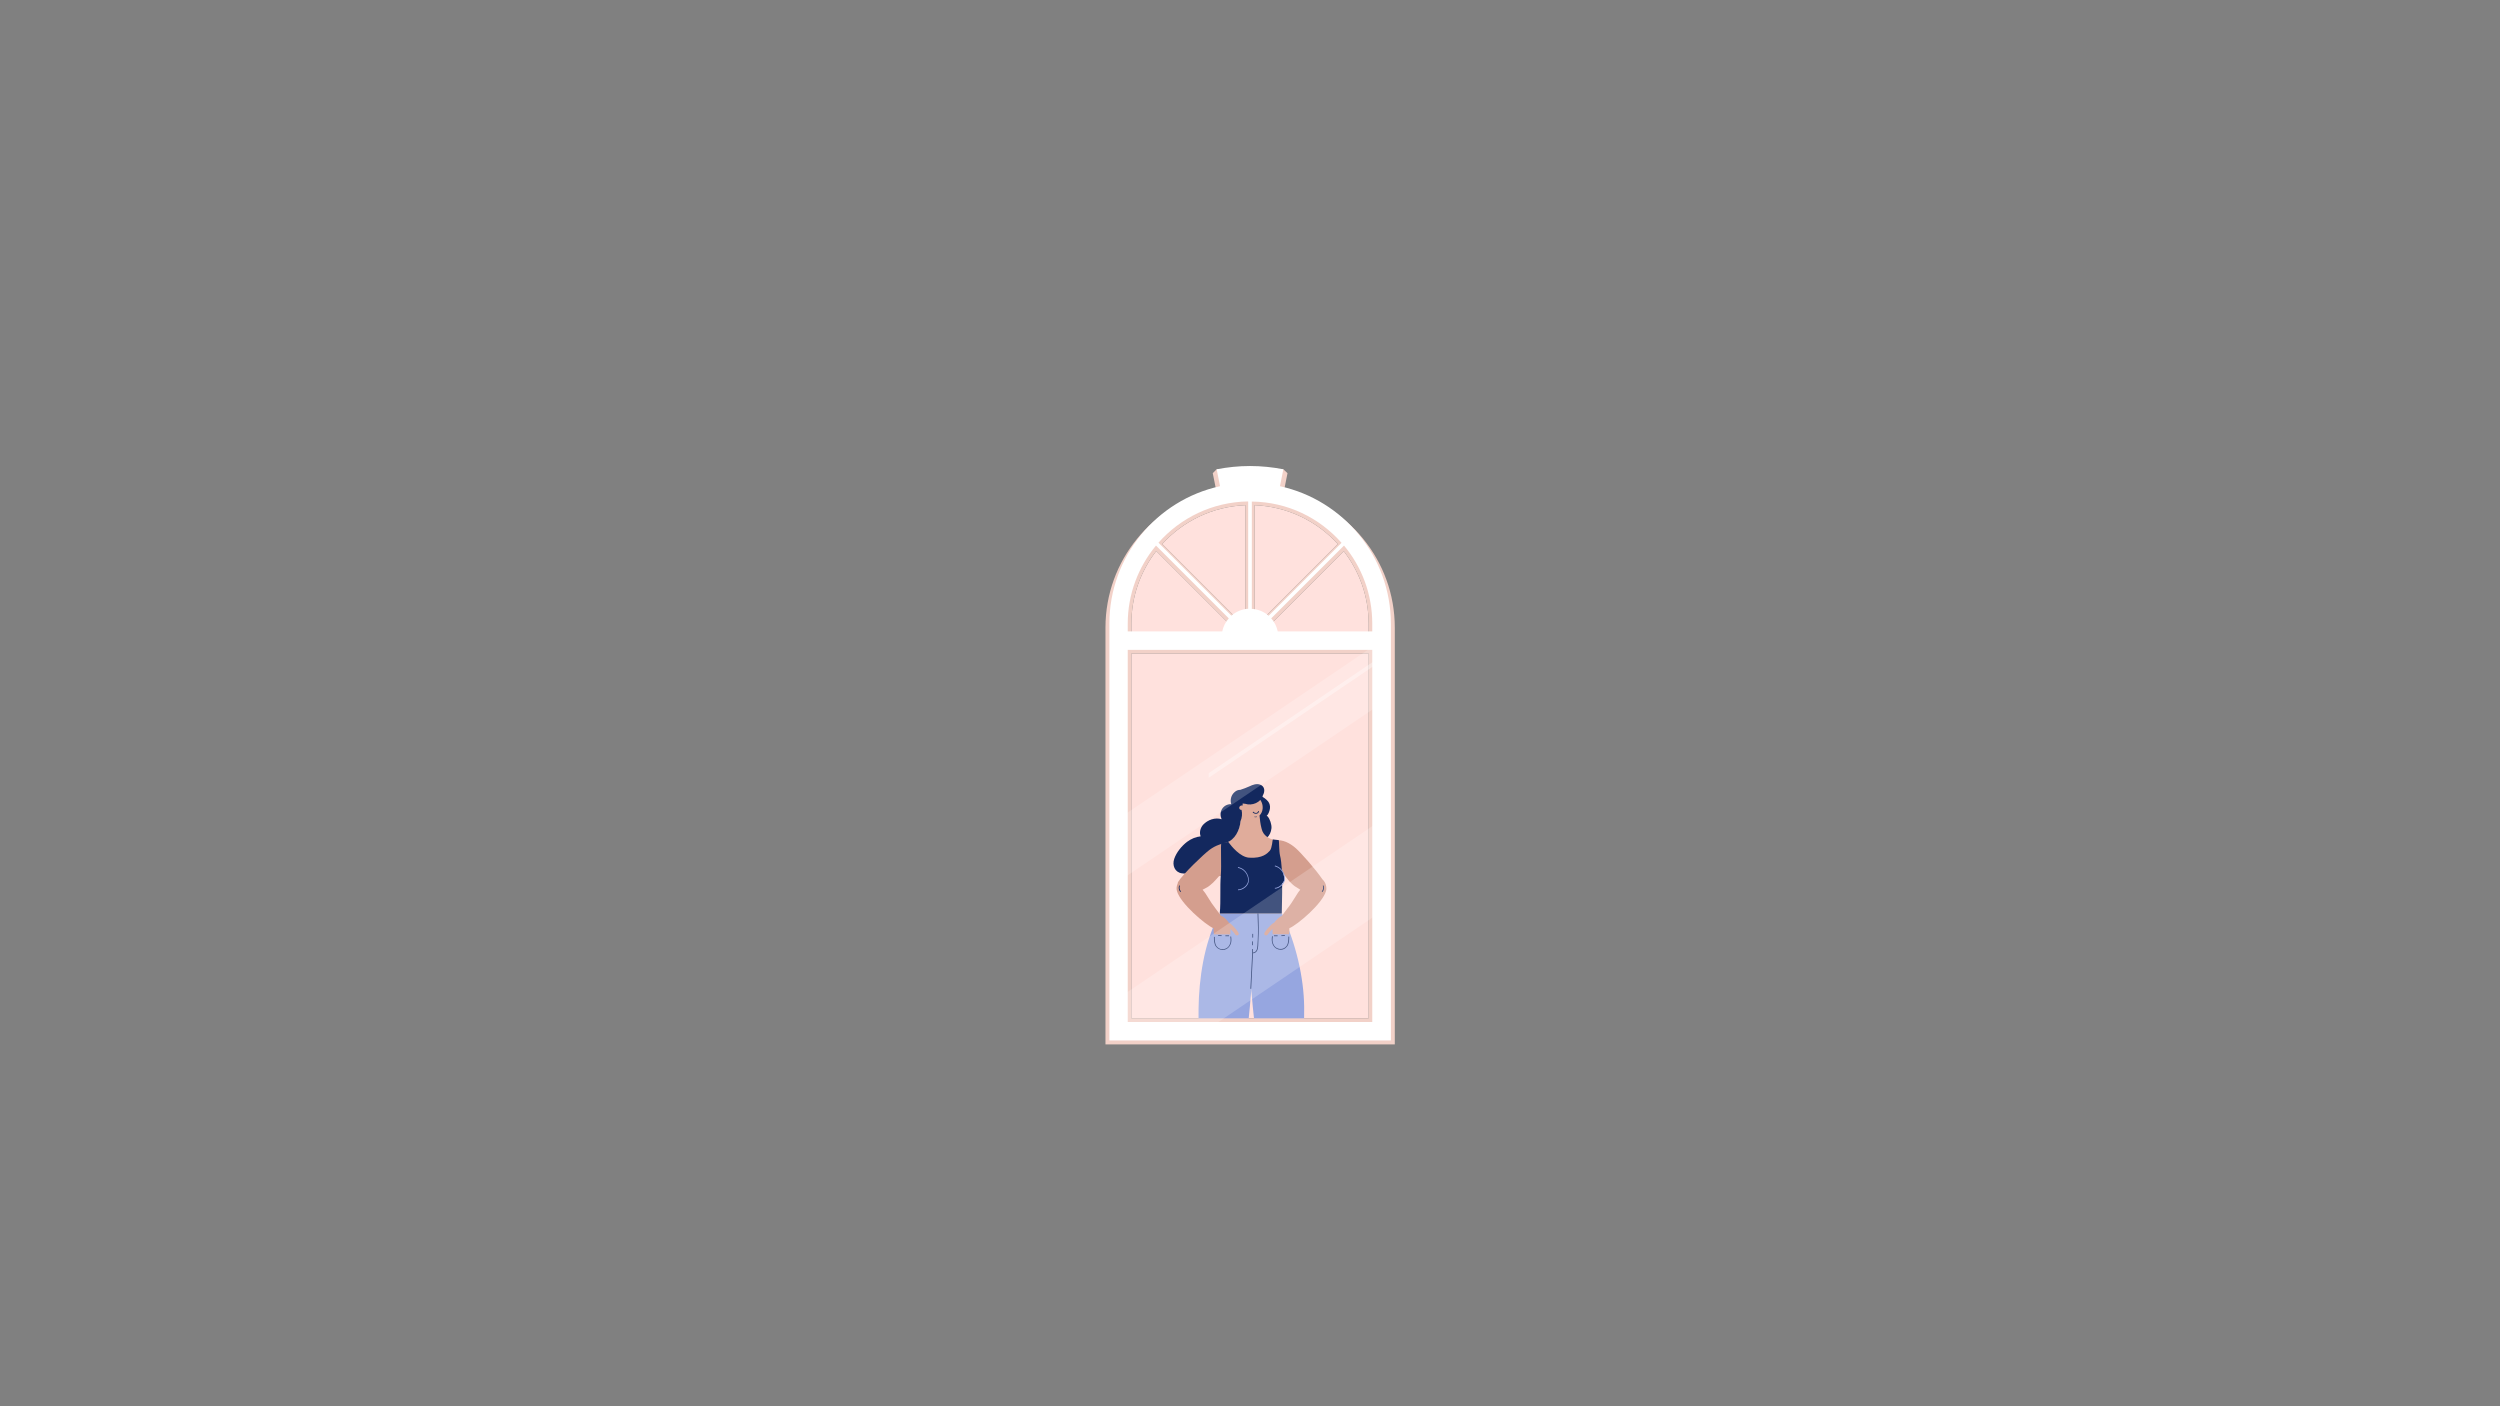 <?xml version="1.0" encoding="utf-8"?>
<!-- Generator: Adobe Illustrator 22.1.0, SVG Export Plug-In . SVG Version: 6.00 Build 0)  -->
<svg version="1.1" id="Calque_1" xmlns="http://www.w3.org/2000/svg" xmlns:xlink="http://www.w3.org/1999/xlink" x="0px" y="0px"
	 viewBox="0 0 1920 1080" style="enable-background:new 0 0 1920 1080;" xml:space="preserve">
<rect x="0" y="0" width="1920" height="1080" fill="#808080" stroke="none"/>
<style type="text/css">
	.st0{fill:#FFE1DD;}
	.st1{fill:#F2D1C8;}
	.st2{fill:#96A6E0;}
	.st3{fill:#13285E;}
	.st4{fill:#E0AC9B;}
	.st5{fill:#D49E8E;}
	.st6{fill:#FFFFFF;}
	.st7{opacity:0.2;fill:#FFFFFF;enable-background:new    ;}
	.st8{opacity:0.35;fill:#FFFFFF;enable-background:new    ;}
</style>
<g>
	<path class="st0" d="M1051.1,782.1H868.9V501.9h182.2V782.1z M1051.1,479v7.1h-81.9l62.8-62.8C1043.9,438.7,1051.1,458,1051.1,479z
		 M1027.4,417.8l-63.9,63.9V388C988.8,389,1011.5,400.3,1027.4,417.8z M956.5,388v93.7l-63.9-63.9C908.5,400.3,931.2,389,956.5,388z
		 M868.9,479c0-21,7.1-40.3,19.1-55.8l62.8,62.8h-81.9L868.9,479L868.9,479z"/>
	<path class="st1" d="M982.3,366.1l-1.8,9.2l-1.1,5.5l5.4,1.2c22.5,4.9,42.9,17.5,57.6,35.4c14.9,18.2,23,41.2,23,64.6v314.4h-0.3
		H854.9h-0.3V482c0-23.5,8.2-46.4,23-64.6c14.6-18,35.1-30.5,57.6-35.4l5.4-1.2l-1.1-5.5l-1.8-9.2L982.3,366.1 M985.6,360.4h-51.2
		l-3,3l2.6,13c-48.6,10.6-85,53.9-85,105.6v320.1h6h210.2h6V482c0-51.7-36.5-95-85-105.6l2.6-13L985.6,360.4L985.6,360.4z"/>
	<g id="XMLID_341_">
		<g>
			<path class="st2" d="M1001.6,773.2c-0.3-22.8-6.3-48.4-17-71.5H937c0,0-0.9,1.2-1.7,2.6c-10.5,20.2-14.5,47.3-14.8,70.1
				c-0.1,4.5,0,10.6,0.2,17.6H958c1.4-13.2,2.5-24.8,2.8-29.3c0.1-1.2,0.1-2.4,0.2-3.5c0,0.8,0.1,1.6,0.1,2.3
				c0.3,4.6,1.5,16.7,3,30.4h37.2C1001.6,784.5,1001.6,778,1001.6,773.2z"/>
			<path class="st3" d="M962.4,720.1h-0.6c0-0.8,0-1.6,0-2.3v-0.6h0.6v0.6C962.4,718.6,962.4,719.4,962.4,720.1z M962.3,723h-0.6
				v2.9h0.6V723z M966.6,708.2L966.6,708.2c0,0-0.2-5-0.2-6.7h-0.6c0,1.7,0.2,5.8,0.2,6.7v-0.1c0.3,5,0.1,12.9-0.3,18.2
				c-0.1,1.3-0.2,2.5-0.8,3.6c-0.5,0.9-1.5,1.7-2.6,1.6c0-0.8,0-1.7,0-2.6h-0.6c0,1.1,0,2,0,2.9l0,0c-0.2,4.6-0.4,9.3-0.7,13.8
				s-0.5,9.2-0.7,13.8h0.6c0.2-4.6,0.4-9.3,0.7-13.8c0.3-4.4,0.5-9,0.7-13.5c1.3,0.1,2.5-0.9,3.1-1.9c0.6-1.1,0.8-2.5,0.9-3.8
				C966.6,721,966.8,712.9,966.6,708.2z"/>
		</g>
		<g>
			<path id="XMLID_2491_" class="st3" d="M973.5,627c-0.3-0.3-0.5-0.4-0.7-0.6c1.5-0.9,2.3-4.1,2.5-5.3c0.3-2.1-0.2-4.1-1.4-5.6
				c-1.5-1.8-3.6-3.3-6.1-4.5c-2-0.9-2.2,0-2.7,0.3c-0.9,0.5-1.3,1.6-1,2.6c0.2,0.5,0.5,0.9,1,1.2c0.5,0.7,1.6,7.8,0,10.3
				c-0.1,0.1-0.1,0.2-0.2,0.4c-0.1,0.5-0.4,0.9-0.7,1.2c-0.4,0.5-0.7,1-1,1.7c-1.5,4.2-0.1,12.7,3.7,15.1c4.3,2.8,9-1.5,9.6-7.8
				C976.7,633.2,975.3,628.9,973.5,627z"/>
			<path id="XMLID_2475_" class="st4" d="M980.4,645.2c-3.5,0.1-9-2.4-10.8-6.7c-0.3-0.8-0.6-1.6-0.8-2.5c-0.8-3.1-1.2-6.4-1.5-9.7
				c1.3-1.3,2.2-3.1,2.4-5.2c0.6-6.3-4.8-12-11.2-10.8c-0.3,0.1-0.7,0.2-1,0.3c-1.7,0.2-3.4,0.9-4.7,2.2c-1.4,1.4-2.1,3.6-2.1,5.6
				c-0.6,2.5,0.1,5.2,1.7,7.3c0.4,3.7,0.3,7.5-1,11.1c-1.7,4.6-5.5,8.4-9.8,10.6c-1.2,0.6-0.7,1.8,0,2.6c0,0.8,0,1.5,0.1,2.3
				c0.1,0.7,0.2,1.3,0.4,1.9c0,0.1,0.1,0.3,0.1,0.4v0.1c0.6,1.8,1.7,3.4,3.2,4.7c3.3,3,8.1,4.5,12.6,4.2c0.2,0,0.3,0,0.5,0
				c0.1,0,0.1,0,0.2,0c8.7,0.1,17.7-4.5,20.2-13.3c0,0,0,0,0-0.1C979.3,649.5,981.5,645.1,980.4,645.2z"/>
			<path class="st3" d="M966.9,623.3c-0.6,2.1-3.4,2.1-4.7,0.7c-0.3-0.3,0.2-0.8,0.5-0.5c0.9,1.1,3.1,1.3,3.5-0.4
				C966.4,622.7,967,622.9,966.9,623.3z M965.3,627.4l-0.1-0.3c-0.4,0.2-1.4,0.2-1.8,0.1l-0.1,0.3c0.2,0.1,0.5,0.1,0.9,0.1
				C964.6,627.7,965,627.6,965.3,627.4z"/>
			<path id="XMLID_2470_" class="st3" d="M967.8,602.6c-2.8-1-5.7,0.1-8.2,1.3c-2.3,1.1-4.7,1.9-7.1,2.7c-1.5,0-3,0.5-4.3,1.7
				c-2.8,2.4-3.6,6.1-2.6,9.3c-2.7-0.1-5.4,1.1-7,3.6s-1.5,5.4-0.4,8c-4.7-1.7-11,0.5-14.2,4.2c-2.1,2.4-3.1,5.9-1.9,8.9l0,0
				c-3.7,0.4-7.3,1.9-10.4,4.2c-4.2,3.2-8.2,8.1-9.9,13.1c-1.7,4.9,0.4,10.3,5.8,11.1c5.3,0.9,10.5-1.2,15.2-3.7
				c0.7,0.2,1.5,0,2-0.8c0.2-0.3,0.3-0.5,0.5-0.8c0.1-0.1,0.1-0.2,0.1-0.3c0.5-0.3,0.8-0.7,0.9-1.4c0.3-2.3,3.9-2.7,4.3-5
				c0.5-3.2-1.2-2.8,1.9-3.6c2.4-0.6,4.9-6.6,7.2-6.9c0.2,0,1.1-0.7,1.5-0.8c0.6-0.2,0.3-0.2,0.7-0.3c6.5-2.1,10.3-9.6,10.8-16.4
				c1.2-2.7,1.5-5.8,0.8-8.7c-0.6,0-1.3-0.2-1.6-0.9c-0.7-1.5,1-2.9,2.4-2.4c0.1-0.6,0.1-1.1,0.1-1.7c0.6,0.2,1.2,0.3,1.9,0.3
				c5.2,1.8,12.2-1,13.6-6.5C971.6,607.8,971.5,604,967.8,602.6z"/>
		</g>
		<g>
			<path class="st5" d="M951.1,716.3c-0.9-1.8-3.6-4.7-5.1-6.1c-0.7-0.6-1.4-1.2-2.3-1.6c-1.1-1.9-3.8-4.5-6-5.3
				c-2.1-3-5.6-7.3-7.1-9.6c-2.5-3.8-4.4-6.8-4.9-7.7c-0.1-0.2-1.1-1.5-2.1-2.7c1.2-0.6,2.4-1.3,3.6-1.9c1.7-1,3-2.3,4.5-3.6
				c0.5-0.4,4.7-5,4.6-5c1.9,0.3,3.9-0.4,5.7-1.1c2.7-1.1,5.6-2.4,7.2-4.8c1.2-1.7,1.6-3.8,1.8-5.9c0.2-2.7-2.9-3.2-3.9-5.8
				c-1-2.4-1.3-6.3-3.8-7.4c-2.6-1.2-4.3,0.1-6.9,0.9c-2.7,0.9-5.2,2.3-7.5,4c-4.5,3.4-20.1,18.2-24.1,24.6
				c-0.2,0.3-0.3,0.7-0.3,1.1c-0.9,2-1.2,4.2-0.6,5.9c2.6,9.5,21.7,25.8,28.2,28.7c-0.2,1.5,0,3,0.2,4.6c1.3,0,9.9,0.1,12.6,0
				c0.1-1.3,0.1-2.7,0-4.1c1.5,1.3,3,2.9,3.5,3.9C949.5,719.3,952.2,718.3,951.1,716.3z"/>
			<path id="XMLID_41_" class="st3" d="M906.5,685.1l0.5-0.5c-1.1-1.2-1.4-3-0.8-4.4l-0.6-0.2C904.9,681.7,905.3,683.7,906.5,685.1z
				"/>
			<path class="st3" d="M933.9,727c-1.6-2-1.6-5.5-1.6-7c0-0.2,0-0.4,0-0.5h0.6c0,0.1,0,0.3,0,0.6c0,1.4,0,4.8,1.5,6.7
				c2.3,2.9,5.6,2.4,7.2,1.6c1.3-0.6,2.3-1.7,2.9-3.2c0.8-1.8,0.7-3.5,0.4-5.9l0.6-0.1c0.3,2.4,0.4,4.3-0.5,6.2
				c-0.7,1.6-1.8,2.8-3.2,3.5c-0.7,0.4-1.8,0.7-3,0.7C937.1,729.4,935.3,728.8,933.9,727z M941.5,719h2.4v-0.6h-2.4h-0.4v0.6H941.5z
				 M938.2,718.9v-0.6h-0.3c-0.8,0-1.7-0.1-2.4-0.1v0.6c0.7,0,1.6,0,2.4,0.1H938.2z"/>
		</g>
		<g>
			<path class="st5" d="M1015.6,675.3c-5.2-7.7-16.9-20.9-20.7-24.1c-2.2-1.9-4.6-3.5-7.2-4.6c-2.5-1-5.5-1.8-8.2-0.8
				c-2.5,0.9-1.4,6.4-2.6,8.8c-1.2,2.5-4.9,1.1-4.9,3.9c0,2.1,0.3,4.3,1.4,6.1c1.5,2.6,4.3,4.1,6.9,5.3c1.8,0.8,3.7,1.7,5.7,1.5
				c-0.1,0,3.8,5,4.2,5.4c1.4,1.4,2.7,2.8,4.3,3.9c1.3,0.9,2.7,1.8,4.1,2.6c-1,1.3-2,2.5-2,2.7c-0.5,0.9-2.4,3.8-4.9,7.7
				c-1.5,2.3-5.1,6.6-7.1,9.6c-2.2,0.9-4.8,3.5-6,5.3c-0.9,0.4-1.6,0.9-2.3,1.6c-1.5,1.4-4.2,4.3-5.1,6.1c-1,2,1.6,3,2.7,1
				c0.5-1,2.1-2.6,3.5-3.9c-0.1,1.4-0.1,2.8,0,4.1c2.7,0.1,11.4,0,12.6,0c0.2-1.6,0.3-3.1,0.2-4.6c6.6-2.9,25.7-19.2,28.2-28.7
				C1019.2,681.5,1018.1,677.5,1015.6,675.3z"/>
			<path id="XMLID_2274_" class="st3" d="M1015.6,685.1l-0.5-0.5c1.1-1.2,1.4-3,0.8-4.4l0.6-0.2
				C1017.2,681.7,1016.9,683.7,1015.6,685.1z"/>
			<path class="st3" d="M983.6,729.4c-1.2,0-2.3-0.3-3-0.7c-1.4-0.7-2.5-1.9-3.2-3.5c-0.8-1.9-0.8-3.8-0.5-6.2l0.6,0.1
				c-0.3,2.4-0.4,4.1,0.4,5.9c0.6,1.5,1.6,2.6,2.9,3.2c1.6,0.8,4.9,1.3,7.2-1.6c1.5-1.9,1.5-5.3,1.5-6.7c0-0.3,0-0.5,0-0.6h0.6
				c0,0.1,0,0.3,0,0.5c0,1.5,0,5-1.6,7C987,728.8,985.2,729.4,983.6,729.4z M981.2,719v-0.6h-0.4h-2.4v0.6h2.4H981.2z M984.4,718.9
				c0.8,0,1.7-0.1,2.4-0.1v-0.6c-0.7,0-1.6,0-2.4,0.1h-0.3v0.6H984.4z"/>
		</g>
		<g>
			<path class="st3" d="M986.5,675.2c0-0.6-0.1-1.1-0.3-1.7c-0.2-0.6-0.5-4.1-1.7-5.2c-0.3-4.4-0.7-8.5-1.5-11.6
				c-0.7-3-0.6-11-0.9-11.5l-4.6-0.5c-0.2,0-0.5,6.7-2.3,8.7c-1.8,1.9-5.4,6-15.9,5.3c-6.9-0.5-13.5-8.7-16-12.1
				c-1.7,0.4-4.7,0.7-5.3,0.9c-0.7,1.3,0.2,17.4-0.4,24.3c-0.8,9.9,0.1,19.3-0.8,29.8h47.6c0-4.3,0.4-13.6,0.3-23
				C985.7,677.7,986.5,676.5,986.5,675.2z"/>
			<path class="st2" d="M950.8,683.7v-0.6c3.4,0,7.6-3.1,7.8-6.9c0.1-2.1-1.1-8.2-7.9-9.7l0.1-0.6c7.1,1.5,8.4,8.1,8.3,10.3
				C959,680.4,954.5,683.7,950.8,683.7z M986.9,675c0-1.3-0.4-8.1-7.7-10.3l-0.2,0.6c7,2,7.3,8.4,7.3,9.7c0,3.2-3.9,6.8-7.2,6.9v0.6
				C982.8,682.5,986.9,678.6,986.9,675z"/>
		</g>
	</g>
	<g>
		<path class="st1" d="M960,378c-55.8,0-101,45.2-101,101v313h202V479C1061,423.2,1015.8,378,960,378z M1051.1,782.1H868.9V501.9
			h182.2V782.1z M1051.1,479v7.1h-81.9l62.8-62.8C1043.9,438.7,1051.1,458,1051.1,479z M1027.4,417.8l-63.9,63.9V388
			C988.8,389,1011.5,400.3,1027.4,417.8z M956.5,388v93.7l-63.9-63.9C908.5,400.3,931.2,389,956.5,388z M868.9,479
			c0-21,7.1-40.3,19.1-55.8l62.8,62.8h-81.9L868.9,479L868.9,479z"/>
		<path class="st6" d="M983,373.4l2.6-13c-8.3-1.6-16.9-2.5-25.6-2.5s-17.3,0.9-25.6,2.5l2.6,13c-48.6,10.6-85,53.9-85,105.6v320.1
			h216.2V479C1068.1,427.3,1031.6,384,983,373.4z M1030.3,416.9l-56,56c-3.5-3.1-8-5-12.9-5.3v-82.4
			C988.8,385.5,1013.4,397.7,1030.3,416.9z M958.6,385.1v82.4c-4.9,0.3-9.4,2.3-12.9,5.3l-56-56
			C906.6,397.7,931.2,385.5,958.6,385.1z M866.1,479c0-22.8,8.2-43.7,21.7-60l55.9,55.9c-2.5,2.8-4.2,6.2-5,10h-72.6L866.1,479
			L866.1,479z M1053.9,784.9H866.1V499.1h187.8V784.9z M981.3,484.9c-0.8-3.8-2.5-7.2-5-10l55.9-55.9c13.6,16.3,21.7,37.2,21.7,60
			v5.9H981.3z"/>
		<g>
			<path class="st7" d="M859,677v-48.2L1061,492v48.2L859,677z M1061,700v-70.3L859,766.6V792h66.3L1061,700z"/>
			<polygon class="st8" points="1061,507.4 1061,503.9 928.3,593.8 928.3,597.3 			"/>
		</g>
	</g>
</g>
</svg>
